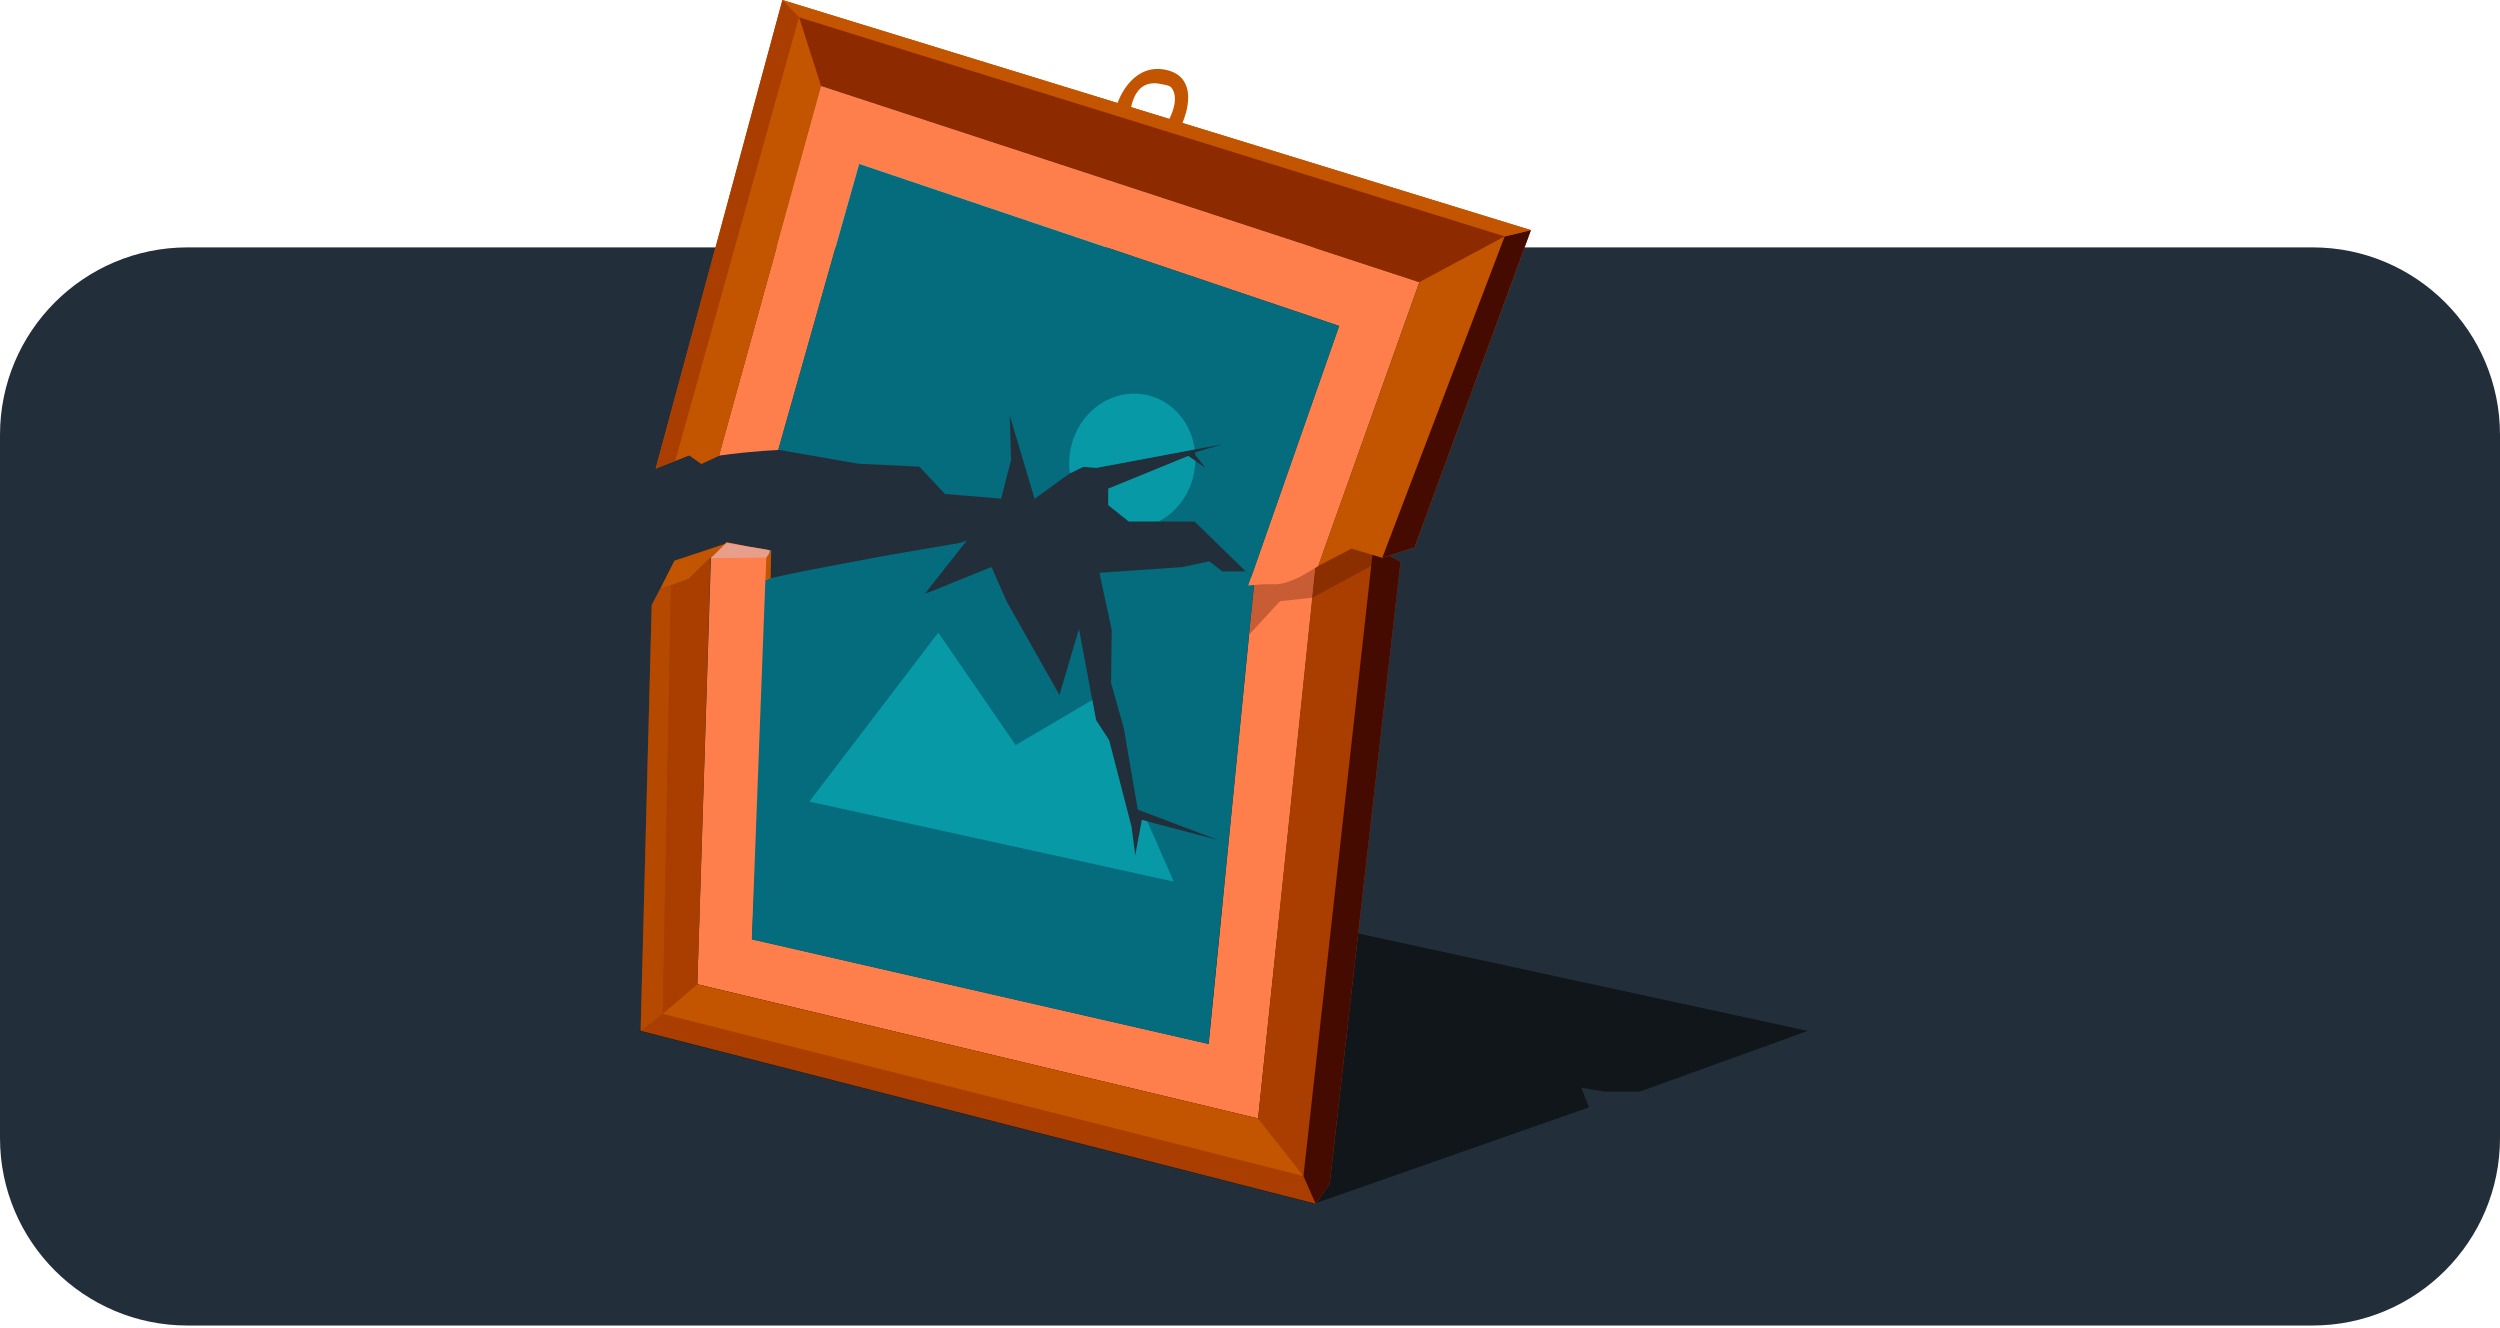 <svg width="160" height="85" viewBox="0 0 160 85" fill="none" xmlns="http://www.w3.org/2000/svg">
<g clip-path="url(#clip0_4038_83593)">
<path d="M148 15.833H12C5.373 15.833 0 21.206 0 27.833V72.833C0 79.46 5.373 84.833 12 84.833H148C154.627 84.833 160 79.46 160 72.833V27.833C160 21.206 154.627 15.833 148 15.833Z" fill="#222F3B"/>
<path d="M67.504 45.673C67.959 45.663 68.819 46.044 69.904 46.173C69.904 46.154 69.914 46.129 69.919 46.108C69.004 44.298 68.134 42.169 68.039 40.438C67.839 42.883 67.709 44.453 67.504 45.678V45.673Z" fill="#222F3B"/>
<path d="M115.699 65.978L70.949 56.281L44.52 62.995L40.895 65.978L84.1 77.043L101.699 70.867L101.199 69.61L102.699 69.861H104.949L115.699 65.978Z" fill="#101619"/>
<g clip-path="url(#clip1_4038_83593)">
<path d="M43.165 35.881L42.225 37.732L44.07 37.063L45.46 35.72L46.53 34.76L44.375 35.479L43.165 35.881Z" fill="#C35500"/>
<path d="M82.07 36.425C80.21 36.797 80.9 36.797 80.31 36.943L77.355 66.808L48.125 60.114L49.25 35.208C47.75 34.956 47.75 34.956 46.5 34.705L45.5 35.711L44.63 62.991L80.52 71.582L84.375 34.654C83.65 35.379 82.935 36.133 82.07 36.425Z" fill="#FF7F4C"/>
<path d="M41.71 38.722L42.225 37.732L44.07 37.063L45.46 35.72L45.32 40.961L44.625 63L80.515 71.586L84.255 35.629L87.235 34.01L88.885 35.549L89.63 35.966L85.1 75.755L84.205 77.043L41 65.978L41.71 38.722Z" fill="#A93E00"/>
<path d="M84.205 77.043L83.42 75.268L87.93 34.659L88.885 35.549L89.63 35.967L85.1 75.756L84.205 77.043Z" fill="#450B00"/>
<path opacity="0.5" d="M42.945 37.471L42.415 64.887L41 65.978L41.71 38.723L42.225 37.732L42.945 37.471Z" fill="#C35500"/>
<path opacity="0.3" d="M80.26 37.078L79.975 40.584L81.92 38.476L83.995 38.25L87.755 36.223L89.365 38.31L89.63 35.966L88.125 35.147L86.02 34.005L80.26 37.078Z" fill="#450B00"/>
<path d="M42.945 37.47L44.07 37.063L45.46 35.72L44.625 63L42.415 64.886L42.945 37.47Z" fill="#A93E00"/>
<path d="M42.415 64.887L44.625 63.001L80.515 71.587L83.42 75.268L42.415 64.887Z" fill="#C35500"/>
<path d="M80.195 36.57L80.075 36.912L79.725 36.57H78.225L77.395 35.922L75.7 36.289L70.365 36.661L71.15 40.317L71.11 43.717L71.635 45.578L71.925 46.599L72.815 51.815L77.955 53.761L73.08 52.479L72.655 54.778L72.415 52.937L70.98 47.379L70.145 46.096L69.055 40.252L67.805 44.477L64.43 38.502L63.455 36.284L59.805 37.767L59.19 37.999L61.875 34.594L61.495 34.735L57.08 35.489C57.08 35.489 49.19 36.928 48.985 37.114L48.625 46.609L48.115 60.124L77.345 66.818L77.36 66.683L78.635 53.787L80.335 36.58H80.195V36.57Z" fill="#046C7C"/>
<path d="M90.84 18.057L52.55 5.508L46.015 29.162C46.465 29.097 46.92 29.041 47.37 28.991C47.535 28.971 47.7 28.956 47.87 28.941C48.205 28.91 48.535 28.88 48.87 28.855C49.18 28.835 49.495 28.815 49.805 28.8C49.92 28.795 50.035 28.785 50.15 28.78C50.035 28.78 49.925 28.78 49.81 28.79L54.99 10.492L85.705 20.858L79.885 37.476C80.175 37.441 80.47 37.416 80.765 37.4C80.78 37.4 80.795 37.4 80.81 37.4C81.105 37.385 81.405 37.38 81.715 37.395C81.825 37.385 81.935 37.37 82.045 37.345C82.085 37.335 82.12 37.325 82.16 37.315C82.23 37.3 82.3 37.28 82.37 37.26C82.415 37.245 82.465 37.224 82.51 37.209C82.57 37.189 82.63 37.164 82.695 37.144C82.745 37.124 82.8 37.099 82.85 37.078C82.905 37.053 82.965 37.028 83.02 37.003C83.075 36.978 83.13 36.948 83.185 36.923C83.235 36.898 83.29 36.867 83.34 36.842C83.4 36.812 83.46 36.777 83.515 36.742C83.56 36.716 83.61 36.691 83.655 36.661C83.725 36.621 83.79 36.581 83.86 36.54C83.895 36.52 83.93 36.5 83.965 36.475C84.095 36.395 84.23 36.314 84.36 36.234H84.365L90.835 18.067L90.84 18.057Z" fill="#FF7F4C"/>
<path d="M46.015 29.162L52.55 5.507L90.84 18.056L84.365 36.223L86.495 35.111L88.465 35.7L90.53 35.036L97.98 14.727L50.075 0L41.965 29.991L44.11 29.136L44.885 29.685L46.015 29.162Z" fill="#C35500"/>
<path d="M96.3 15.129L88.465 35.7L90.53 35.036L97.98 14.727L96.3 15.129Z" fill="#450B00"/>
<path d="M50.075 0L51.015 1.579L96.3 15.129L97.98 14.727L50.075 0Z" fill="#C35500"/>
<path d="M50.075 0L51.145 1.112L43.23 29.488L41.965 29.991L50.075 0Z" fill="#A93E00"/>
<path d="M43.23 29.488L44.111 29.136L44.886 29.684L46.016 29.161L46.891 25.983L52.55 5.507L51.145 1.111" fill="#C35500"/>
<path d="M54.985 10.486L49.81 28.784L54.93 29.679L58.835 29.865L60.48 31.616L64.07 31.912L64.705 29.448L64.625 26.591L66.215 31.922L68.475 30.288L69.33 29.875L70.19 29.941L76.465 28.764L78.22 28.437L76.485 28.95C76.49 29.005 76.495 29.061 76.5 29.116L77.155 29.946L76.505 29.503L76.05 29.191L70.935 31.284V32.335L72.24 33.376H76.45L79.735 36.575L80.085 36.917L80.205 36.575L81.655 32.441L85.71 20.862L54.985 10.486Z" fill="#046C7C"/>
<path d="M75.525 8.203L74.625 7.989C74.625 7.989 75.5 6.674 75.08 5.784C74.925 5.457 74.75 5.472 74.3 5.377C72.34 4.954 72.325 7.439 72.3 7.545L71.4 6.986C71.665 5.935 72.685 4.059 74.625 4.471C75.23 4.602 75.65 4.904 75.87 5.377C76.395 6.493 75.565 8.133 75.53 8.198L75.525 8.203Z" fill="#C35500"/>
<path d="M49.045 35.685L49.355 35.227L49.32 37.023L48.99 37.109L49.045 35.685Z" fill="#C35500"/>
<path opacity="0.5" d="M45.46 35.72L47.252 35.703L49.045 35.685L49.355 35.227L46.53 34.76L45.46 35.72Z" fill="#D0C1CB"/>
<path d="M52.55 5.507L51.145 1.111L96.299 15.129L90.84 18.056L52.55 5.507Z" fill="#8D2A00"/>
<path d="M76.09 31.299C76.355 30.711 76.485 30.097 76.5 29.494L76.045 29.182L70.93 31.274V32.325L72.235 33.366H74.17C74.98 32.939 75.67 32.23 76.095 31.294L76.09 31.299Z" fill="#0899A7"/>
<path d="M70.19 29.936L76.465 28.759C76.275 27.396 75.48 26.169 74.22 25.566C72.2 24.59 69.78 25.591 68.82 27.779C68.46 28.598 68.36 29.468 68.475 30.288L69.33 29.876L70.19 29.941V29.936Z" fill="#0899A7"/>
<path d="M60.05 40.488L51.8 51.302L75.12 56.422L73.425 52.564L73.08 52.474L72.655 54.772L72.42 52.932L70.98 47.374L70.15 46.091L69.905 44.799L65 47.686L60.05 40.488Z" fill="#0899A7"/>
</g>
</g>
<defs>
<clipPath id="clip0_4038_83593">
<rect width="160" height="85" fill="white"/>
</clipPath>
<clipPath id="clip1_4038_83593">
<rect width="56.98" height="77.043" fill="white" transform="translate(41)"/>
</clipPath>
</defs>
</svg>
